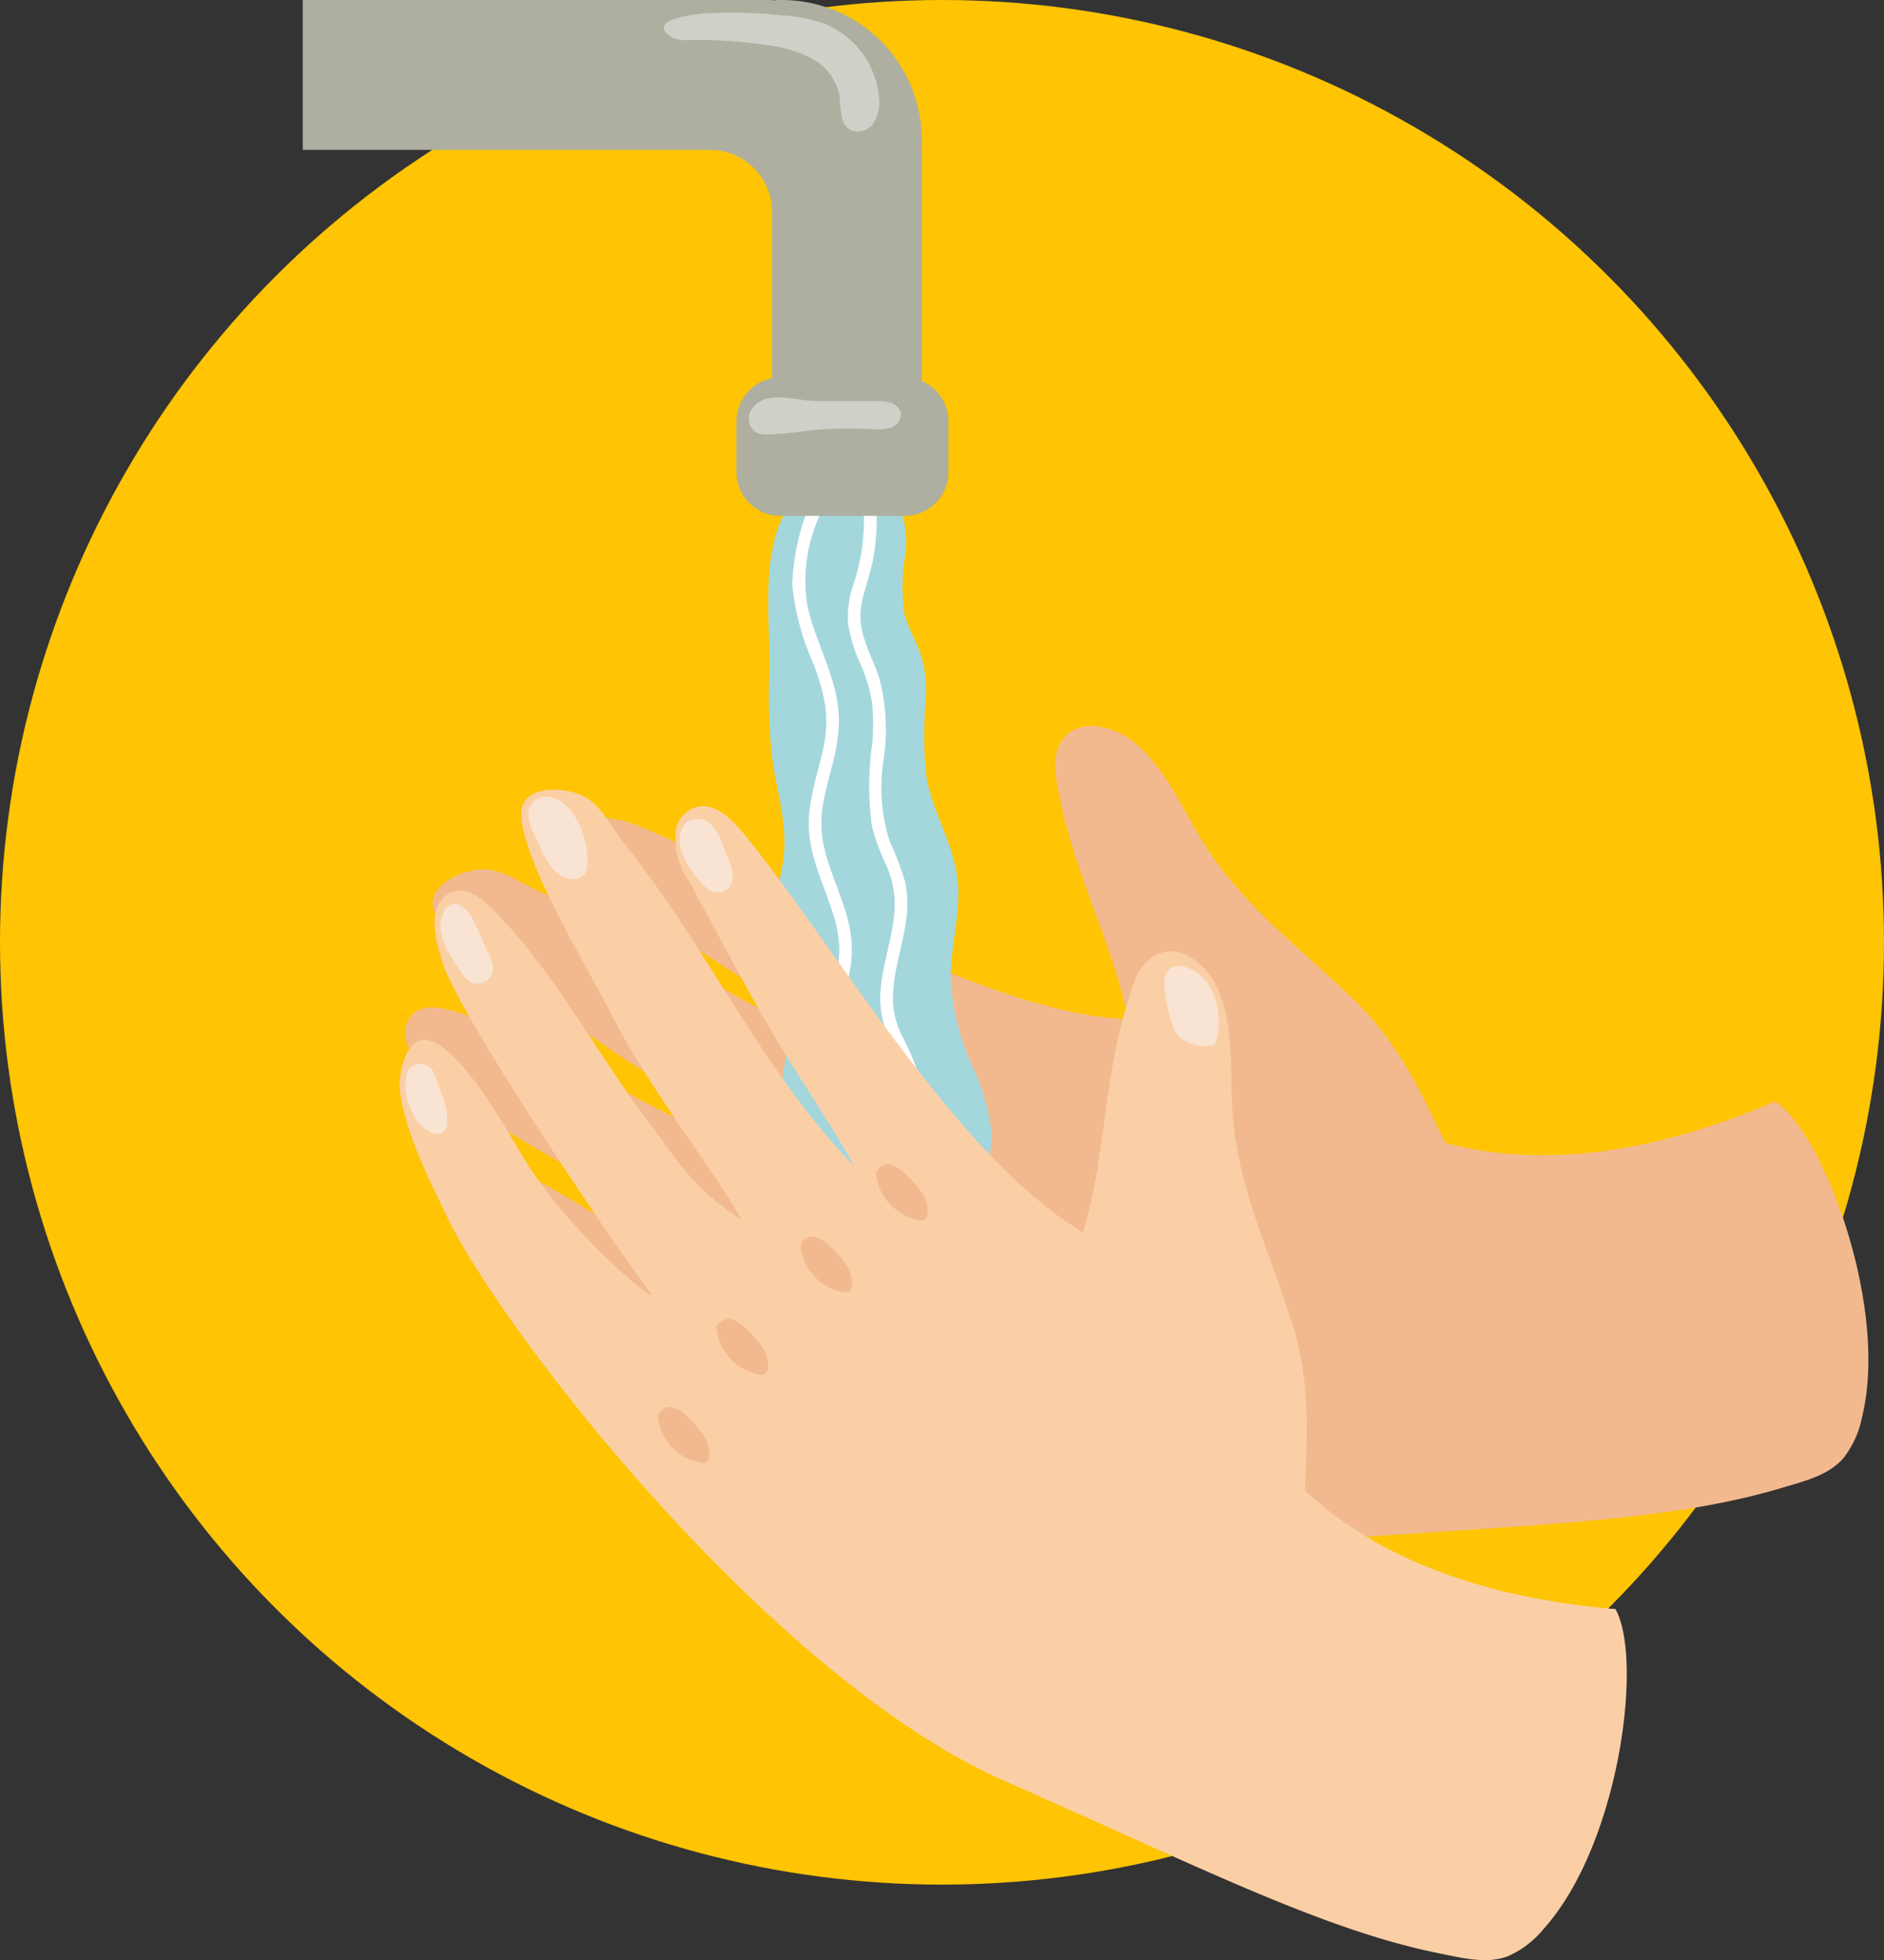 <svg xmlns="http://www.w3.org/2000/svg" xmlns:xlink="http://www.w3.org/1999/xlink" width="152" height="158.081" viewBox="0 0 152 158.081">
  <rect x="0" y="0" width="152" height="158.081" fill="#333333" stroke="none"/>
  <defs>
    <clipPath id="clip-path">
      <rect id="Rectángulo_344725" data-name="Rectángulo 344725" width="126.311" height="158.081" fill="none"/>
    </clipPath>
    <clipPath id="clip-path-3">
      <rect id="Rectángulo_344722" data-name="Rectángulo 344722" width="12.28" height="2.995" fill="none"/>
    </clipPath>
    <clipPath id="clip-path-4">
      <rect id="Rectángulo_344723" data-name="Rectángulo 344723" width="17.382" height="9.608" fill="none"/>
    </clipPath>
  </defs>
  <g id="Grupo_983975" data-name="Grupo 983975" transform="translate(4192 3636)">
    <circle id="Elipse_5883" data-name="Elipse 5883" cx="76" cy="76" r="76" transform="translate(-4192 -3636)" fill="#ffc403"/>
    <g id="Grupo_983959" data-name="Grupo 983959" transform="translate(-4167.576 -3636)">
      <g id="Grupo_983953" data-name="Grupo 983953" clip-path="url(#clip-path)">
        <g id="Grupo_983952" data-name="Grupo 983952">
          <g id="Grupo_983951" data-name="Grupo 983951" clip-path="url(#clip-path)">
            <path id="Trazado_720591" data-name="Trazado 720591" d="M150.957,316.878c-7.715,3.318-17.336,5.8-26.608,3.35-1.61-3.268-3.5-7.787-7.308-11.479-4.12-4-8.84-7.51-11.958-12.332-1.833-2.835-3.116-6.122-5.656-8.346-1.9-1.659-5.353-2.4-6.366.427a3.892,3.892,0,0,0-.168,1.812c.938,7.281,4.57,13.386,5.857,19.939-11.925-.461-29.124-11.33-39.354-15.537-1.493-.614-3.426-1.155-4.5.146a2.393,2.393,0,0,0-.4,2.2,6.107,6.107,0,0,0,2.9,3.161c5.273,3.474,10.268,6.954,15.79,10.016,2.179,1.208,6.738,3.84,6.625,3.945-10.116-3.266-18.552-9.932-28.345-14.14-1.71-.735-3.4-2.119-5.26-1.857s-4.133,1.613-3.437,3.331c1.282,3.164,10.495,8.565,14.2,11.156,5.626,3.938,14.069,7.615,16.917,9.6-4.522-.268-7.331-2.031-10.515-3.524C57.51,316,52.2,312.415,46.108,310.2c-1.869-.68-4.379-1.66-5.386.055-1.031,1.756.782,3.714,2.246,5.13,3.158,3.055,21.791,13.026,27.449,15.673-.058.341-7.718-1.242-13.565-4.454-2.345-1.288-8.941-5.822-11.9-5.217-1.847.377-1.1,3.508-.066,4.9,2.034,2.736,5.4,5.084,8.157,7.092,8.219,5.988,40.334,20.434,60.919,18.893,16.917-1.266,28.3-1.45,37.537-4.227,1.8-.541,3.757-.994,4.982-2.418a7.846,7.846,0,0,0,1.488-3.307c2.173-8.85-3.109-22.9-7.007-25.445" transform="translate(-32.161 -228.043)" fill="#f2b98f"/>
            <path id="Trazado_720592" data-name="Trazado 720592" d="M183.919,204.639a43.212,43.212,0,0,0,.212,6.96c.361,2.6,1.2,5.176.947,7.788-.169,1.757-.827,3.45-.875,5.214-.069,2.55,1.138,4.974,1.3,7.52.181,2.905-1.012,5.794-.655,8.683.285,2.3,1.533,4.388,1.978,6.667.327,1.674.211,3.4.416,5.1.53,4.392,3.195,8.287,6.458,11.275,1.175,1.076,2.608,2.115,4.2,1.985a4.314,4.314,0,0,0,3.523-3.528,10.8,10.8,0,0,0-.528-5.259,19.21,19.21,0,0,1-1.107-5.207c-.018-3.475,2.2-6.7,2.021-10.173a16.577,16.577,0,0,0-1.537-5.237,19.827,19.827,0,0,1-1.734-6.77c-.081-2.809.882-5.6.535-8.393s-1.972-5.276-2.481-8.041a30.908,30.908,0,0,1-.059-6.391,10.628,10.628,0,0,0-.311-3.257c-.37-1.266-1.126-2.4-1.429-3.685A15.614,15.614,0,0,1,194.9,195c.229-2.71-.581-5.166-3.488-5.767a5.819,5.819,0,0,0-5.181,1.205c-3.337,3.167-2.216,10.147-2.311,14.2" transform="translate(-146.256 -150.453)" fill="#a3d7dc"/>
            <path id="Trazado_720593" data-name="Trazado 720593" d="M195.027,193.788a18.963,18.963,0,0,0-1.749,7.232,20.532,20.532,0,0,0,1.731,6.461,18.169,18.169,0,0,1,.9,3.124,9.4,9.4,0,0,1-.083,3.407c-.442,2.28-1.36,4.518-1.2,6.879.155,2.24,1.148,4.272,1.837,6.376a10.615,10.615,0,0,1,.616,3.18,11.968,11.968,0,0,1-.563,3.329c-.609,2.181-1.3,4.354-.714,6.622.546,2.124,1.9,3.968,2.279,6.142.433,2.453-.653,4.855-1,7.248a7.524,7.524,0,0,0,.963,5.505,4.86,4.86,0,0,0,1,1,.514.514,0,0,0,.7-.183.523.523,0,0,0-.183-.7c-1.453-1.1-1.686-3.148-1.548-4.837.193-2.359,1.2-4.585,1.177-6.976-.023-2.285-1.2-4.188-2.005-6.254a7.67,7.67,0,0,1-.6-3.128,14.1,14.1,0,0,1,.651-3.246,23.3,23.3,0,0,0,.772-3.237,9.294,9.294,0,0,0-.155-3.283c-.472-2.129-1.513-4.082-2-6.207a8.736,8.736,0,0,1-.126-3.264c.173-1.15.5-2.268.782-3.394a14.938,14.938,0,0,0,.538-3.441,11.233,11.233,0,0,0-.493-3.229c-.6-2.082-1.593-4.04-2.051-6.166a12.618,12.618,0,0,1,.845-6.961c.208-.58.431-1.155.654-1.73a.514.514,0,0,0-.357-.628.523.523,0,0,0-.628.357" transform="translate(-153.785 -153.894)" fill="#fff"/>
            <path id="Trazado_720594" data-name="Trazado 720594" d="M221.235,258.658a16.844,16.844,0,0,1-1.773-6.447,17.014,17.014,0,0,1,.1-3.347,27.475,27.475,0,0,1,.729-3.35c.575-2.21,1.175-4.571.512-6.833a22.276,22.276,0,0,0-1.33-3,6.757,6.757,0,0,1-.651-2.988c.035-2.112.8-4.136,1.07-6.219a8.728,8.728,0,0,0-.1-3.1,22.831,22.831,0,0,0-1.215-3.174,14.2,14.2,0,0,1-.518-6.589,16.4,16.4,0,0,0-.33-6.59c-.348-1.058-.846-2.059-1.193-3.117a5.739,5.739,0,0,1-.188-3.218c.277-1.162.691-2.277.9-3.458a17.09,17.09,0,0,0,.249-3.676c-.026-.6-.088-1.188-.172-1.778a.514.514,0,0,0-.628-.357.525.525,0,0,0-.357.628,16.578,16.578,0,0,1-.637,7.175,8.26,8.26,0,0,0-.5,3.4,12.268,12.268,0,0,0,.969,3.167,12.688,12.688,0,0,1,.959,3.169,16.638,16.638,0,0,1,.02,3.309,23.826,23.826,0,0,0-.024,6.693,18.323,18.323,0,0,0,1.171,3.169,7.717,7.717,0,0,1,.668,3.164c-.043,2.115-.806,4.139-1.074,6.226a8.515,8.515,0,0,0,.106,3.071,15.746,15.746,0,0,0,1.3,3.058,7.29,7.29,0,0,1,.777,3.161,14.122,14.122,0,0,1-.509,3.425c-.278,1.131-.605,2.251-.829,3.395a17.841,17.841,0,0,0,.914,9.982q.318.8.706,1.569c.3.587,1.179.07.882-.516" transform="translate(-171.202 -152.294)" fill="#fff"/>
            <path id="Trazado_720595" data-name="Trazado 720595" d="M136.394,377.786c-8.369-.7-18.027-3.032-25.059-9.552.115-3.642.568-8.52-1.053-13.567-1.756-5.467-4.272-10.784-4.757-16.506-.285-3.364.128-6.868-1.068-10.025-.893-2.356-3.6-4.632-5.819-2.616a3.9,3.9,0,0,0-1,1.521c-2.6,6.867-2.259,13.963-4.2,20.352C83.125,341.379,73.055,323.7,66,315.178c-1.029-1.244-2.48-2.63-4.039-1.987a2.393,2.393,0,0,0-1.384,1.757,6.106,6.106,0,0,0,1.075,4.154c3.02,5.545,5.793,10.965,9.228,16.264,1.355,2.091,4.142,6.557,3.992,6.6-7.393-7.639-11.7-17.487-18.369-25.805-1.163-1.452-2.006-3.47-3.77-4.112s-4.407-.519-4.6,1.325c-.356,3.4,5.236,12.494,7.284,16.52,3.114,6.121,8.838,13.335,10.416,16.429-3.866-2.362-5.515-5.239-7.624-8.053-3.884-5.184-6.888-10.848-11.22-15.663-1.33-1.478-3.085-3.524-4.779-2.484-1.735,1.065-1.056,3.646-.429,5.584,1.351,4.181,13.109,21.741,16.859,26.738-.212.274-6.228-4.725-9.879-10.309-1.464-2.239-5.154-9.342-8.053-10.2-1.808-.536-2.622,2.578-2.362,4.3.509,3.371,2.378,7.027,3.866,10.094,4.439,9.149,25.993,37,44.885,45.314,15.526,6.836,25.664,12.027,35.118,13.916,1.841.368,3.784.889,5.533.208a7.843,7.843,0,0,0,2.868-2.219c6.078-6.789,8.023-21.676,5.778-25.752" transform="translate(-30.475 -248.008)" fill="#fbcfa5"/>
            <path id="Trazado_720596" data-name="Trazado 720596" d="M340.828,381.475a1.044,1.044,0,0,0-.566.709,2.669,2.669,0,0,0-.036.934,13.049,13.049,0,0,0,.536,2.694,3.132,3.132,0,0,0,.644,1.259,3.1,3.1,0,0,0,2.364.71.755.755,0,0,0,.462-.116.734.734,0,0,0,.214-.425,6.088,6.088,0,0,0-.378-3.863c-.463-1.024-1.977-2.422-3.239-1.9" transform="translate(-270.692 -303.442)" fill="#f9e3d2"/>
            <path id="Trazado_720597" data-name="Trazado 720597" d="M149,325.771a6.763,6.763,0,0,0,1.142,2.052,3.656,3.656,0,0,0,1.071,1.072,1.207,1.207,0,0,0,1.911-1.157,4.015,4.015,0,0,0-.335-1.247l-.45-1.159a4.059,4.059,0,0,0-1.084-1.786,1.566,1.566,0,0,0-1.914-.044,2.285,2.285,0,0,0-.341,2.27" transform="translate(-118.44 -257.159)" fill="#f9e3d2"/>
            <path id="Trazado_720598" data-name="Trazado 720598" d="M90.032,318.563a7.21,7.21,0,0,0,.917,1.616,2.424,2.424,0,0,0,1.561.929,1.185,1.185,0,0,0,1.055-.371,1.541,1.541,0,0,0,.253-.93,6.853,6.853,0,0,0-1.27-4.147c-.642-.9-2.078-1.74-3.078-.8-1.046.978.115,2.732.562,3.707" transform="translate(-70.852 -250.199)" fill="#f9e3d2"/>
            <path id="Trazado_720599" data-name="Trazado 720599" d="M54.439,358.975a5.15,5.15,0,0,0,.7,1.869c.286.5.613.98.939,1.457a2.51,2.51,0,0,0,.662.737,1.249,1.249,0,0,0,1.925-1.1,2.512,2.512,0,0,0-.279-.911l-1.126-2.487a3.706,3.706,0,0,0-.883-1.368c-1.369-1.153-2.081.646-1.933,1.805" transform="translate(-43.301 -283.898)" fill="#f9e3d2"/>
            <path id="Trazado_720600" data-name="Trazado 720600" d="M41.093,423.993a2.781,2.781,0,0,0,1.664,1.566.881.881,0,0,0,.769-.128.953.953,0,0,0,.276-.59,4.949,4.949,0,0,0-.409-2.361l-.5-1.43a2.344,2.344,0,0,0-.281-.611,1.189,1.189,0,0,0-2.013.12,4.415,4.415,0,0,0,.493,3.434" transform="translate(-32.161 -334.14)" fill="#f9e3d2"/>
            <path id="Trazado_720601" data-name="Trazado 720601" d="M140.166,556.112a4.23,4.23,0,0,0,3.5,3.832.585.585,0,0,0,.49-.086.535.535,0,0,0,.134-.281c.282-1.26-.736-2.4-1.671-3.294a3.11,3.11,0,0,0-1.065-.759,1.063,1.063,0,0,0-1.2.281Z" transform="translate(-111.527 -441.963)" fill="#f2b98f"/>
            <path id="Trazado_720602" data-name="Trazado 720602" d="M163.368,521.3a4.231,4.231,0,0,0,3.5,3.832.585.585,0,0,0,.49-.086.533.533,0,0,0,.135-.281c.282-1.26-.736-2.4-1.671-3.294a3.112,3.112,0,0,0-1.065-.759,1.063,1.063,0,0,0-1.2.281Z" transform="translate(-129.989 -414.26)" fill="#f2b98f"/>
            <path id="Trazado_720603" data-name="Trazado 720603" d="M196.514,488.814a4.23,4.23,0,0,0,3.5,3.832.585.585,0,0,0,.49-.086.533.533,0,0,0,.134-.281c.282-1.26-.736-2.4-1.671-3.294a3.11,3.11,0,0,0-1.065-.76,1.063,1.063,0,0,0-1.2.281Z" transform="translate(-156.362 -388.415)" fill="#f2b98f"/>
            <path id="Trazado_720604" data-name="Trazado 720604" d="M226.345,460.308a4.23,4.23,0,0,0,3.5,3.832.586.586,0,0,0,.49-.086.533.533,0,0,0,.134-.281c.282-1.26-.736-2.4-1.671-3.294a3.113,3.113,0,0,0-1.065-.759,1.063,1.063,0,0,0-1.2.281Z" transform="translate(-180.098 -365.733)" fill="#f2b98f"/>
            <path id="Trazado_720605" data-name="Trazado 720605" d="M49.953,11.3A11.3,11.3,0,0,0,38.65,0c-.264,0-.526.012-.785.03V0H0V12.088H32.865a5,5,0,0,1,5,5V40.727H49.953V12.088h-.03c.018-.26.03-.521.03-.785" fill="#aeafa0"/>
            <path id="Trazado_720606" data-name="Trazado 720606" d="M184.85,160.2H174.808a3.529,3.529,0,0,1-3.529-3.528v-4.1a3.529,3.529,0,0,1,3.529-3.528H184.85a3.528,3.528,0,0,1,3.529,3.528v4.1a3.528,3.528,0,0,1-3.529,3.528" transform="translate(-136.283 -118.594)" fill="#aeafa0"/>
            <g id="Grupo_983947" data-name="Grupo 983947" transform="translate(35.99 32.049)" opacity="0.41">
              <g id="Grupo_983946" data-name="Grupo 983946">
                <g id="Grupo_983945" data-name="Grupo 983945" clip-path="url(#clip-path-3)">
                  <path id="Trazado_720607" data-name="Trazado 720607" d="M177.842,156.918A2.074,2.074,0,0,0,176.27,158a1.327,1.327,0,0,0,.52,1.714,1.947,1.947,0,0,0,.855.14,32.615,32.615,0,0,0,3.363-.327,35.6,35.6,0,0,1,5.2-.1,3.471,3.471,0,0,0,1.428-.138,1.153,1.153,0,0,0,.784-1.095,1.141,1.141,0,0,0-.764-.883,3.363,3.363,0,0,0-1.213-.151l-4.789-.006c-1.21,0-2.641-.451-3.815-.231" transform="translate(-176.147 -156.858)" fill="#fff"/>
                </g>
              </g>
            </g>
            <g id="Grupo_983950" data-name="Grupo 983950" transform="translate(29.126 1.004)" opacity="0.41">
              <g id="Grupo_983949" data-name="Grupo 983949">
                <g id="Grupo_983948" data-name="Grupo 983948" clip-path="url(#clip-path-4)">
                  <path id="Trazado_720608" data-name="Trazado 720608" d="M143.1,6.86a2.5,2.5,0,0,0,1.489.278,38.972,38.972,0,0,1,6.165.394A10.585,10.585,0,0,1,154.438,8.6a4.355,4.355,0,0,1,2.276,2.945c.167,1.008-.025,2.288.848,2.819a1.515,1.515,0,0,0,1.908-.516,3.116,3.116,0,0,0,.449-2.078,7.081,7.081,0,0,0-4.345-5.923,12.9,12.9,0,0,0-3.637-.71,37.719,37.719,0,0,0-5.945-.157c-.534.037-4.97.439-2.887,1.884" transform="translate(-142.552 -4.916)" fill="#fff"/>
                </g>
              </g>
            </g>
          </g>
        </g>
      </g>
    </g>
  </g>
</svg>
